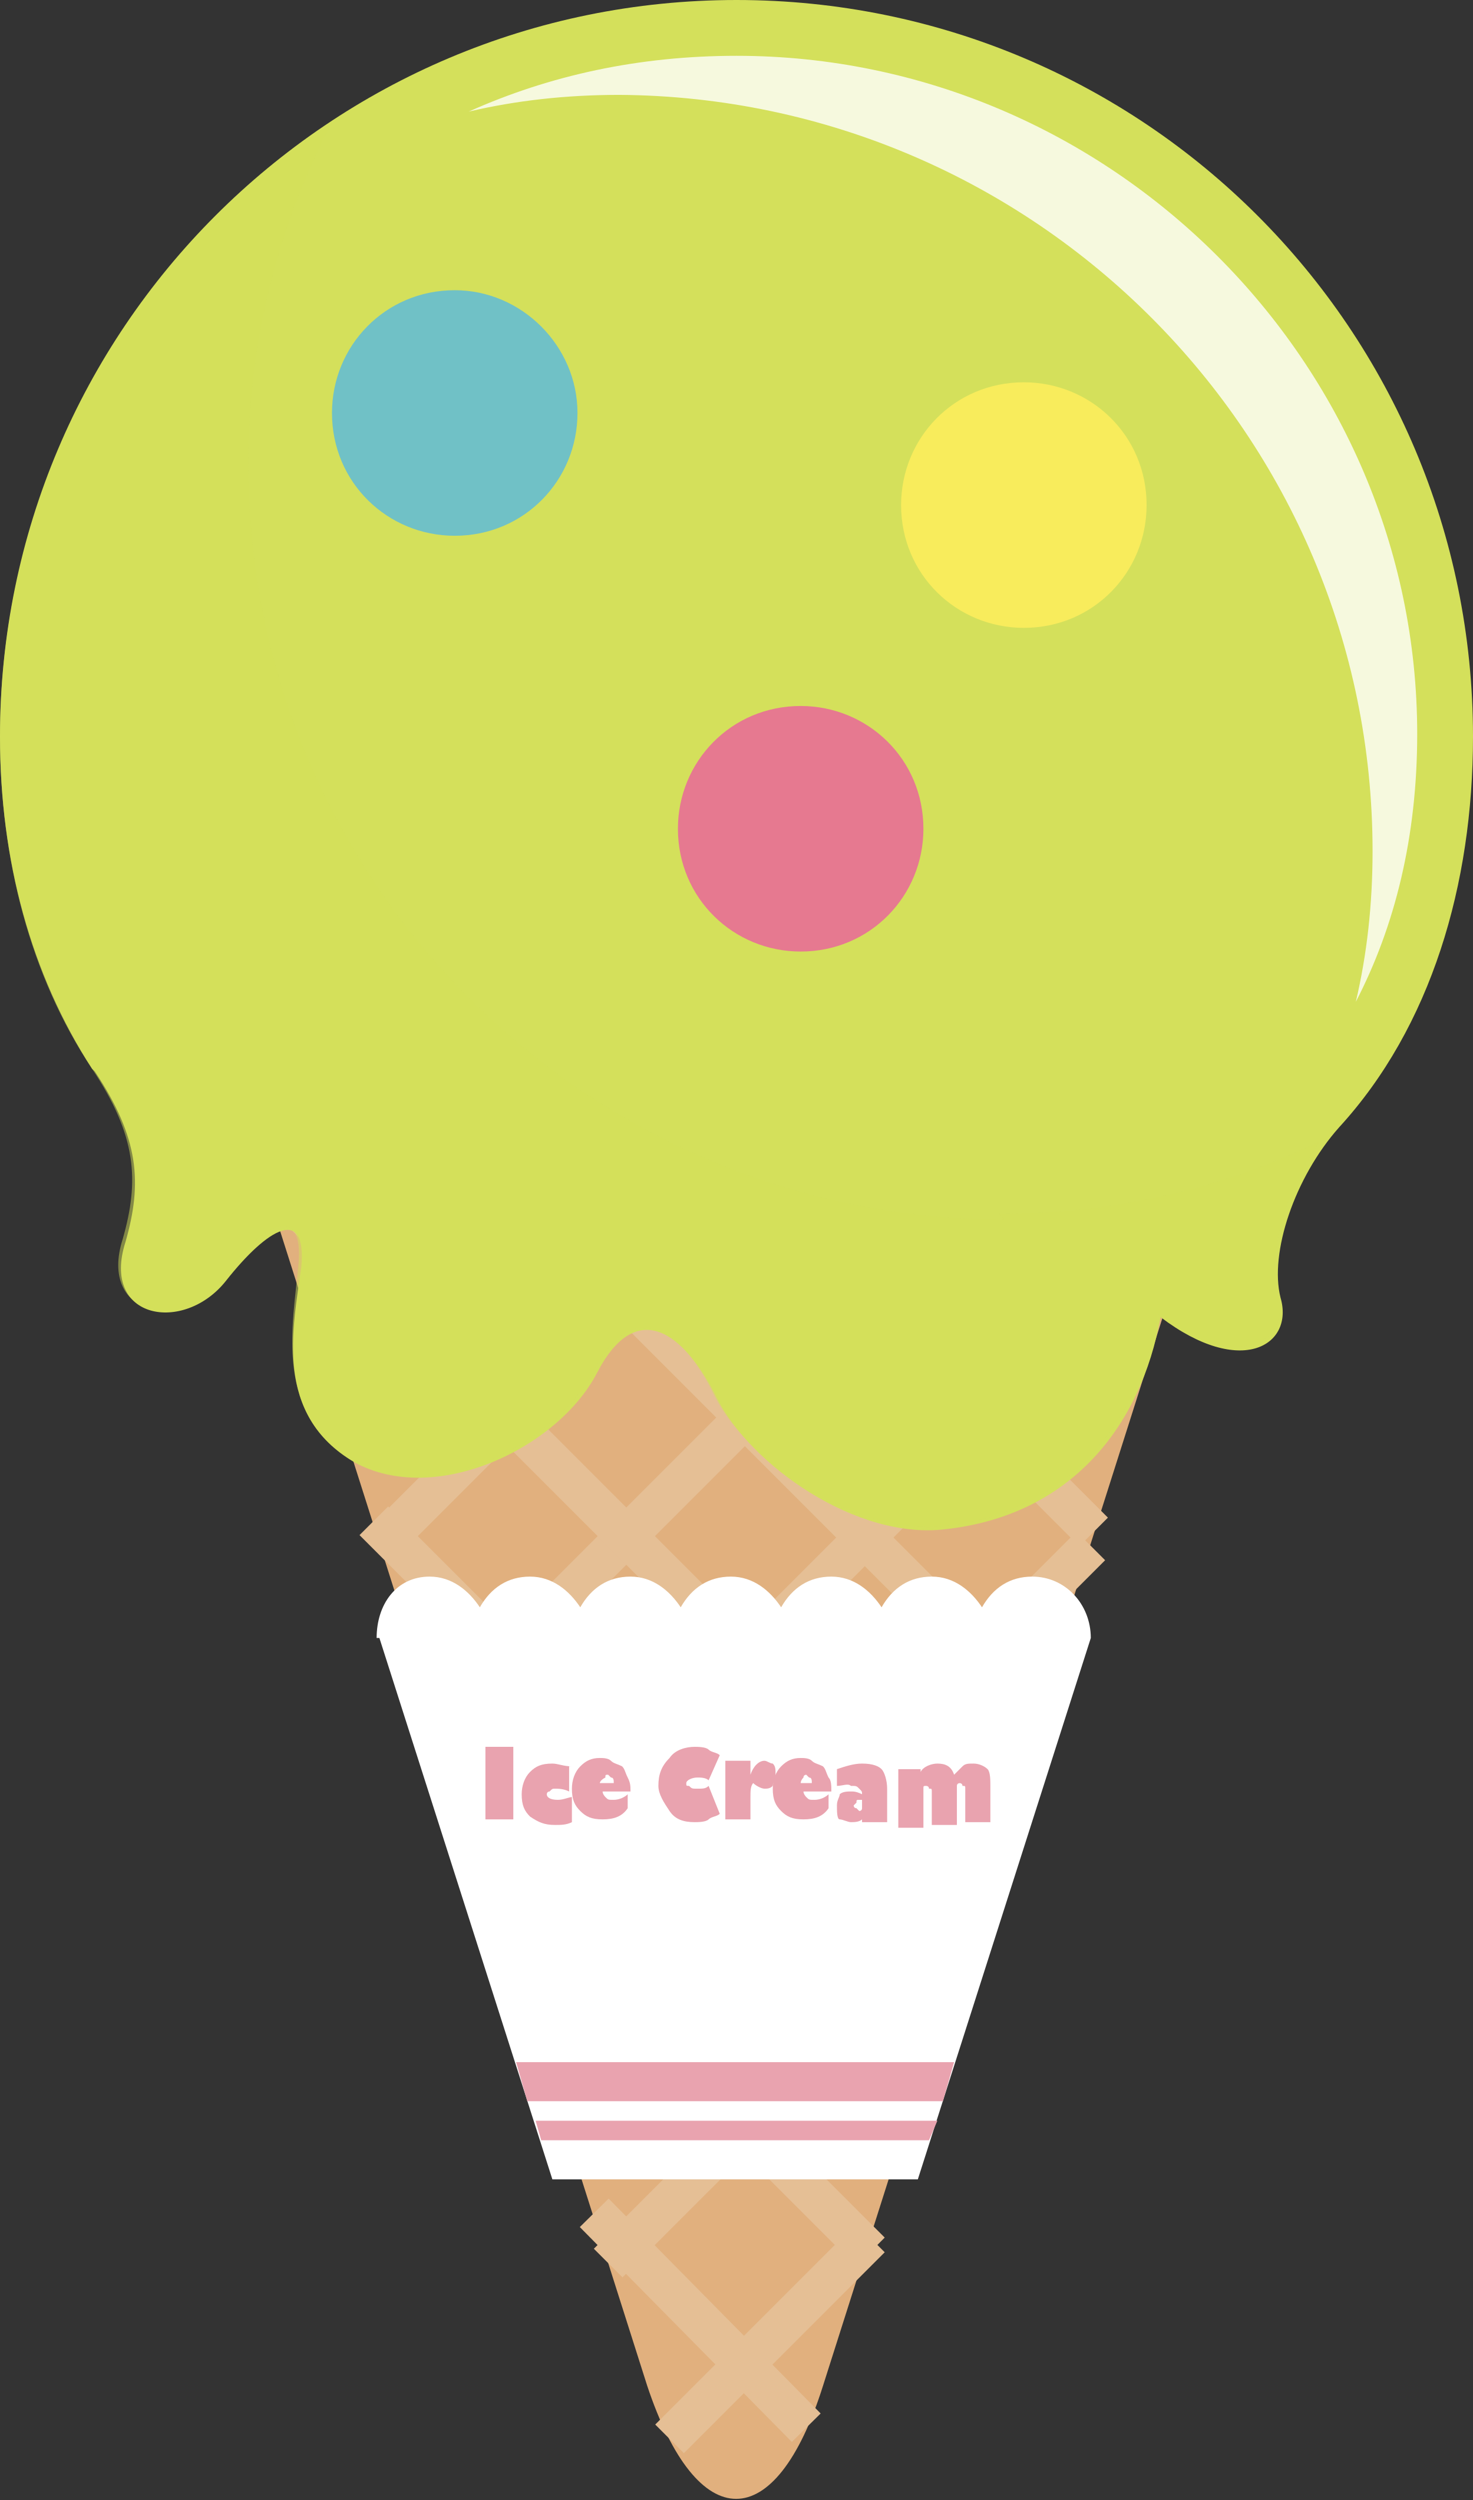 <?xml version="1.0" encoding="utf-8"?>
<!-- Generator: Adobe Illustrator 18.0.0, SVG Export Plug-In . SVG Version: 6.00 Build 0)  -->
<!DOCTYPE svg PUBLIC "-//W3C//DTD SVG 1.1//EN" "http://www.w3.org/Graphics/SVG/1.1/DTD/svg11.dtd">
<svg version="1.1" id="Layer_1" xmlns="http://www.w3.org/2000/svg" xmlns:xlink="http://www.w3.org/1999/xlink" x="0px" y="0px"
	 viewBox="0 0 52.8 89.6" enable-background="new 0 0 52.8 89.6" xml:space="preserve">
<rect x="0" y="0" width="52.8" height="89.6" fill="#333333" stroke="none"/>
<g id="_351503848">
	<g>
		<path fill="#E1B07E" d="M36.1,32.3c5.7,0,8.9,4.4,7.2,9.8L29.5,85.5c-1.7,5.4-4.5,5.4-6.3,0L9.4,42.1c-1.7-5.4,1.5-9.8,7.2-9.8
			H36.1z"/>
		<g>
			<g>
				<path fill="#010101" fill-opacity="0" stroke="#E5BF95" stroke-width="1.451" d="M31.2,80.2L24,87.4"/>
				<path fill="#010101" fill-opacity="0" stroke="#E5BF95" stroke-width="1.451" d="M35.1,67.8L21.8,81.1"/>
				<path fill="#010101" fill-opacity="0" stroke="#E5BF95" stroke-width="1.451" d="M39.1,55.4L19.8,74.7"/>
				<path fill="#010101" fill-opacity="0" stroke="#E5BF95" stroke-width="1.451" d="M43.1,43L17.8,68.3"/>
				<path fill="#010101" fill-opacity="0" stroke="#E5BF95" stroke-width="1.451" d="M42.4,35.1L15.7,61.8"/>
				<path fill="#010101" fill-opacity="0" stroke="#E5BF95" stroke-width="1.451" d="M36.7,32.3l-23,23"/>
			</g>
			<g>
				<path fill="#010101" fill-opacity="0" stroke="#E5BF95" stroke-width="1.451" d="M21.3,79.3l7.6,7.7"/>
				<path fill="#010101" fill-opacity="0" stroke="#E5BF95" stroke-width="1.451" d="M17.4,66.9l13.8,13.8"/>
				<path fill="#010101" fill-opacity="0" stroke="#E5BF95" stroke-width="1.451" d="M13.4,54.5l19.7,19.7"/>
				<path fill="#010101" fill-opacity="0" stroke="#E5BF95" stroke-width="1.451" d="M9.4,42l25.7,25.7"/>
				<path fill="#010101" fill-opacity="0" stroke="#E5BF95" stroke-width="1.451" d="M10.7,34.8l26.6,26.6"/>
				<path fill="#010101" fill-opacity="0" stroke="#E5BF95" stroke-width="1.451" d="M16.6,32.3l22.6,22.6"/>
			</g>
		</g>
		<path fill="#FFFFFF" d="M13.6,58.7l6.2,19.4h13.1l6.2-19.4c0-1.2-0.9-2.2-2.1-2.2c-0.8,0-1.4,0.4-1.8,1.1c-0.4-0.6-1-1.1-1.8-1.1
			c-0.8,0-1.4,0.4-1.8,1.1c-0.4-0.6-1-1.1-1.8-1.1c-0.8,0-1.4,0.4-1.8,1.1c-0.4-0.6-1-1.1-1.8-1.1s-1.4,0.4-1.8,1.1
			c-0.4-0.6-1-1.1-1.8-1.1s-1.4,0.4-1.8,1.1c-0.4-0.6-1-1.1-1.8-1.1c-0.8,0-1.4,0.4-1.8,1.1c-0.4-0.6-1-1.1-1.8-1.1
			c-1.2,0-1.9,1-1.9,2.2H13.6z"/>
		<g>
			<path fill="#E9A3AF" d="M17.4,65.2v-2.6h1v2.6H17.4z"/>
			<path fill="#E9A3AF" d="M20.4,63.3v0.9c-0.2-0.1-0.4-0.1-0.5-0.1c-0.1,0-0.1,0-0.2,0.1c-0.1,0-0.1,0.1-0.1,0.1
				c0,0.1,0.1,0.2,0.4,0.2c0.2,0,0.4-0.1,0.5-0.1v0.9c-0.2,0.1-0.4,0.1-0.6,0.1c-0.4,0-0.6-0.1-0.9-0.3c-0.2-0.2-0.3-0.4-0.3-0.8
				c0-0.3,0.1-0.6,0.3-0.8c0.2-0.2,0.4-0.3,0.8-0.3c0.2,0,0.4,0.1,0.7,0.1H20.4z"/>
			<path fill="#E9A3AF" d="M22.5,64.4v0.4c-0.2,0.3-0.5,0.4-0.9,0.4c-0.4,0-0.6-0.1-0.8-0.3s-0.3-0.4-0.3-0.8c0-0.3,0.1-0.6,0.3-0.8
				s0.4-0.3,0.7-0.3c0.1,0,0.3,0,0.4,0.1c0.1,0.1,0.2,0.1,0.4,0.2c0.1,0.1,0.1,0.2,0.2,0.4s0.1,0.3,0.1,0.5h-1
				c0,0.1,0.1,0.2,0.1,0.2c0.1,0.1,0.1,0.1,0.3,0.1c0.2,0,0.4-0.1,0.5-0.2V64.4z M21.5,63.9L21.5,63.9H22c0-0.1,0-0.2-0.1-0.2
				c-0.1-0.1-0.1-0.1-0.1-0.1c-0.1,0-0.1,0-0.1,0.1C21.5,63.8,21.5,63.9,21.5,63.9z"/>
			<path fill="#E9A3AF" d="M25.8,62.9l-0.4,0.9c-0.1-0.1-0.3-0.1-0.4-0.1c-0.2,0-0.4,0.1-0.4,0.2c0,0.1,0,0.1,0.1,0.1
				c0.1,0.1,0.1,0.1,0.3,0.1s0.3,0,0.4-0.1l0.4,1c-0.1,0.1-0.3,0.1-0.4,0.2c-0.1,0.1-0.4,0.1-0.5,0.1c-0.4,0-0.7-0.1-0.9-0.4
				c-0.2-0.3-0.4-0.6-0.4-0.9c0-0.4,0.1-0.7,0.4-1c0.2-0.3,0.6-0.4,0.9-0.4c0.1,0,0.4,0,0.5,0.1c0.1,0.1,0.3,0.1,0.4,0.2V62.9z"/>
			<path fill="#E9A3AF" d="M26.9,63.6c0.1-0.3,0.3-0.5,0.5-0.5c0.1,0,0.2,0.1,0.3,0.1c0.1,0.1,0.1,0.2,0.1,0.4s-0.1,0.3-0.1,0.4
				c-0.1,0.1-0.2,0.1-0.3,0.1c-0.1,0-0.3-0.1-0.4-0.2c-0.1,0.1-0.1,0.3-0.1,0.5v0.8h-0.9v-2.1h0.9V63.6L26.9,63.6z"/>
			<path fill="#E9A3AF" d="M29.7,64.4v0.4c-0.2,0.3-0.5,0.4-0.9,0.4c-0.4,0-0.6-0.1-0.8-0.3s-0.3-0.4-0.3-0.8c0-0.3,0.1-0.6,0.3-0.8
				s0.4-0.3,0.7-0.3c0.1,0,0.3,0,0.4,0.1s0.2,0.1,0.4,0.2c0.1,0.1,0.1,0.2,0.2,0.4c0.1,0.1,0.1,0.3,0.1,0.5h-1
				c0,0.1,0.1,0.2,0.1,0.2c0.1,0.1,0.1,0.1,0.3,0.1c0.2,0,0.4-0.1,0.5-0.2V64.4z M28.7,63.9L28.7,63.9h0.4c0-0.1,0-0.2-0.1-0.2
				c-0.1-0.1-0.1-0.1-0.1-0.1s-0.1,0-0.1,0.1C28.7,63.8,28.7,63.9,28.7,63.9z"/>
			<path fill="#E9A3AF" d="M30,64v-0.6c0.3-0.1,0.6-0.2,0.9-0.2c0.4,0,0.6,0.1,0.7,0.2c0.1,0.1,0.2,0.4,0.2,0.7v1.2h-0.9v-0.1
				c-0.1,0.1-0.3,0.1-0.4,0.1c-0.1,0-0.3-0.1-0.4-0.1S30,64.9,30,64.7s0.1-0.3,0.1-0.4c0.1-0.1,0.3-0.1,0.4-0.1c0.1,0,0.2,0,0.4,0.1
				c0-0.1,0-0.1-0.1-0.2c-0.1-0.1-0.1-0.1-0.3-0.1C30.4,63.9,30.2,64,30,64L30,64z M30.9,64.8L30.9,64.8v-0.3c-0.1,0-0.1,0-0.1,0
				c-0.1,0-0.1,0-0.1,0.1c0,0-0.1,0.1-0.1,0.1s0,0.1,0.1,0.1c0.1,0.1,0.1,0.1,0.1,0.1C30.8,64.9,30.9,64.9,30.9,64.8L30.9,64.8z"/>
			<path fill="#E9A3AF" d="M33,63.2v0.3c0.1-0.2,0.4-0.3,0.6-0.3c0.3,0,0.5,0.1,0.6,0.4c0.1-0.1,0.2-0.2,0.3-0.3
				c0.1-0.1,0.2-0.1,0.4-0.1c0.2,0,0.4,0.1,0.5,0.2c0.1,0.1,0.1,0.4,0.1,0.6v1.3h-0.9v-1.2c0-0.1,0-0.1-0.1-0.1
				c0-0.1-0.1-0.1-0.1-0.1s-0.1,0-0.1,0.1v1.4h-0.9v-1.2c0-0.1,0-0.1-0.1-0.1c0-0.1-0.1-0.1-0.1-0.1c-0.1,0-0.1,0-0.1,0.1v1.4h-0.9
				v-2.1h0.9H33z"/>
		</g>
		<path fill="#E9A3AF" d="M18.5,73.9l0.4,1.4h14.9l0.4-1.4H18.5z"/>
		<path fill="#E9A3AF" d="M19.4,76.7h13.9l0.3-0.7H19.2L19.4,76.7z"/>
	</g>
	<g>
		<path fill="#D4E05B" d="M3.3,38.3C1.1,34.9,0,30.8,0,26.4C0,11.8,11.8,0,26.4,0s26.4,11.8,26.4,26.4c0,5.3-1.5,10.4-4.8,14
			c-1.6,1.8-2.5,4.5-2.1,6.1c0.5,1.7-1.4,2.9-4.3,0.7c-0.7,3.9-3.2,7.1-7.7,7.6c-3.2,0.4-7-2.3-8.2-4.7c-1.2-2.4-2.9-3.6-4.3-0.9
			s-5.8,4.8-8.7,3.2c-2.9-1.7-2.2-4.8-1.9-7c0.2-2.2-1.2-1.4-2.7,0.5s-4.5,1.4-3.6-1.4c0.6-2.1,0.5-3.7-1.1-6.1L3.3,38.3z"/>
		<path fill="#70C1C6" d="M20.7,14.8c0,2.4-1.9,4.4-4.4,4.4c-2.4,0-4.4-1.9-4.4-4.4c0-2.4,1.9-4.4,4.4-4.4
			C18.7,10.4,20.7,12.4,20.7,14.8z"/>
		<path fill="#E67990" d="M33.1,29.7c0,2.4-1.9,4.4-4.4,4.4c-2.4,0-4.4-1.9-4.4-4.4c0-2.4,1.9-4.4,4.4-4.4
			C31.1,25.3,33.1,27.2,33.1,29.7z"/>
		<path fill="#F8EC5C" d="M41.1,18.1c0,2.4-1.9,4.4-4.4,4.4c-2.4,0-4.4-1.9-4.4-4.4c0-2.4,1.9-4.4,4.4-4.4
			C39.1,13.7,41.1,15.6,41.1,18.1z"/>
		<path fill="#D4E05B" fill-opacity="0.502" d="M36,43.7c-15,0-27.1-12.1-27.1-27.1c0-4.4,1.1-8.6,3-12.2C4.8,9.1,0,17.2,0,26.4
			c0,4.4,1.1,8.6,3.3,11.9c1.6,2.4,1.7,4,1.1,6.1c-0.9,2.8,2.2,3.4,3.6,1.4s2.9-2.7,2.7-0.5s-0.9,5.3,1.9,7c2.9,1.7,7.3-0.5,8.7-3.2
			s3.2-1.4,4.3,0.9c1.2,2.4,5,5,8.2,4.7c4.5-0.5,7-3.7,7.7-7.6c2.9,2.2,4.8,0.9,4.3-0.7c-0.4-1.5,0.3-3.7,1.5-5.5
			c-3.5,1.7-7.4,2.6-11.5,2.6L36,43.7z"/>
		<path fill="#FFFFFF" fill-opacity="0.8" d="M49.2,30.5c0,1.9-0.2,3.7-0.6,5.4c1.4-2.7,2.2-5.9,2.2-9.6C50.8,13,39.8,2,26.4,2
			c-3.5,0-6.7,0.7-9.6,2c1.7-0.4,3.5-0.6,5.4-0.6C37.1,3.5,49.2,15.6,49.2,30.5L49.2,30.5z"/>
	</g>
</g>
</svg>
